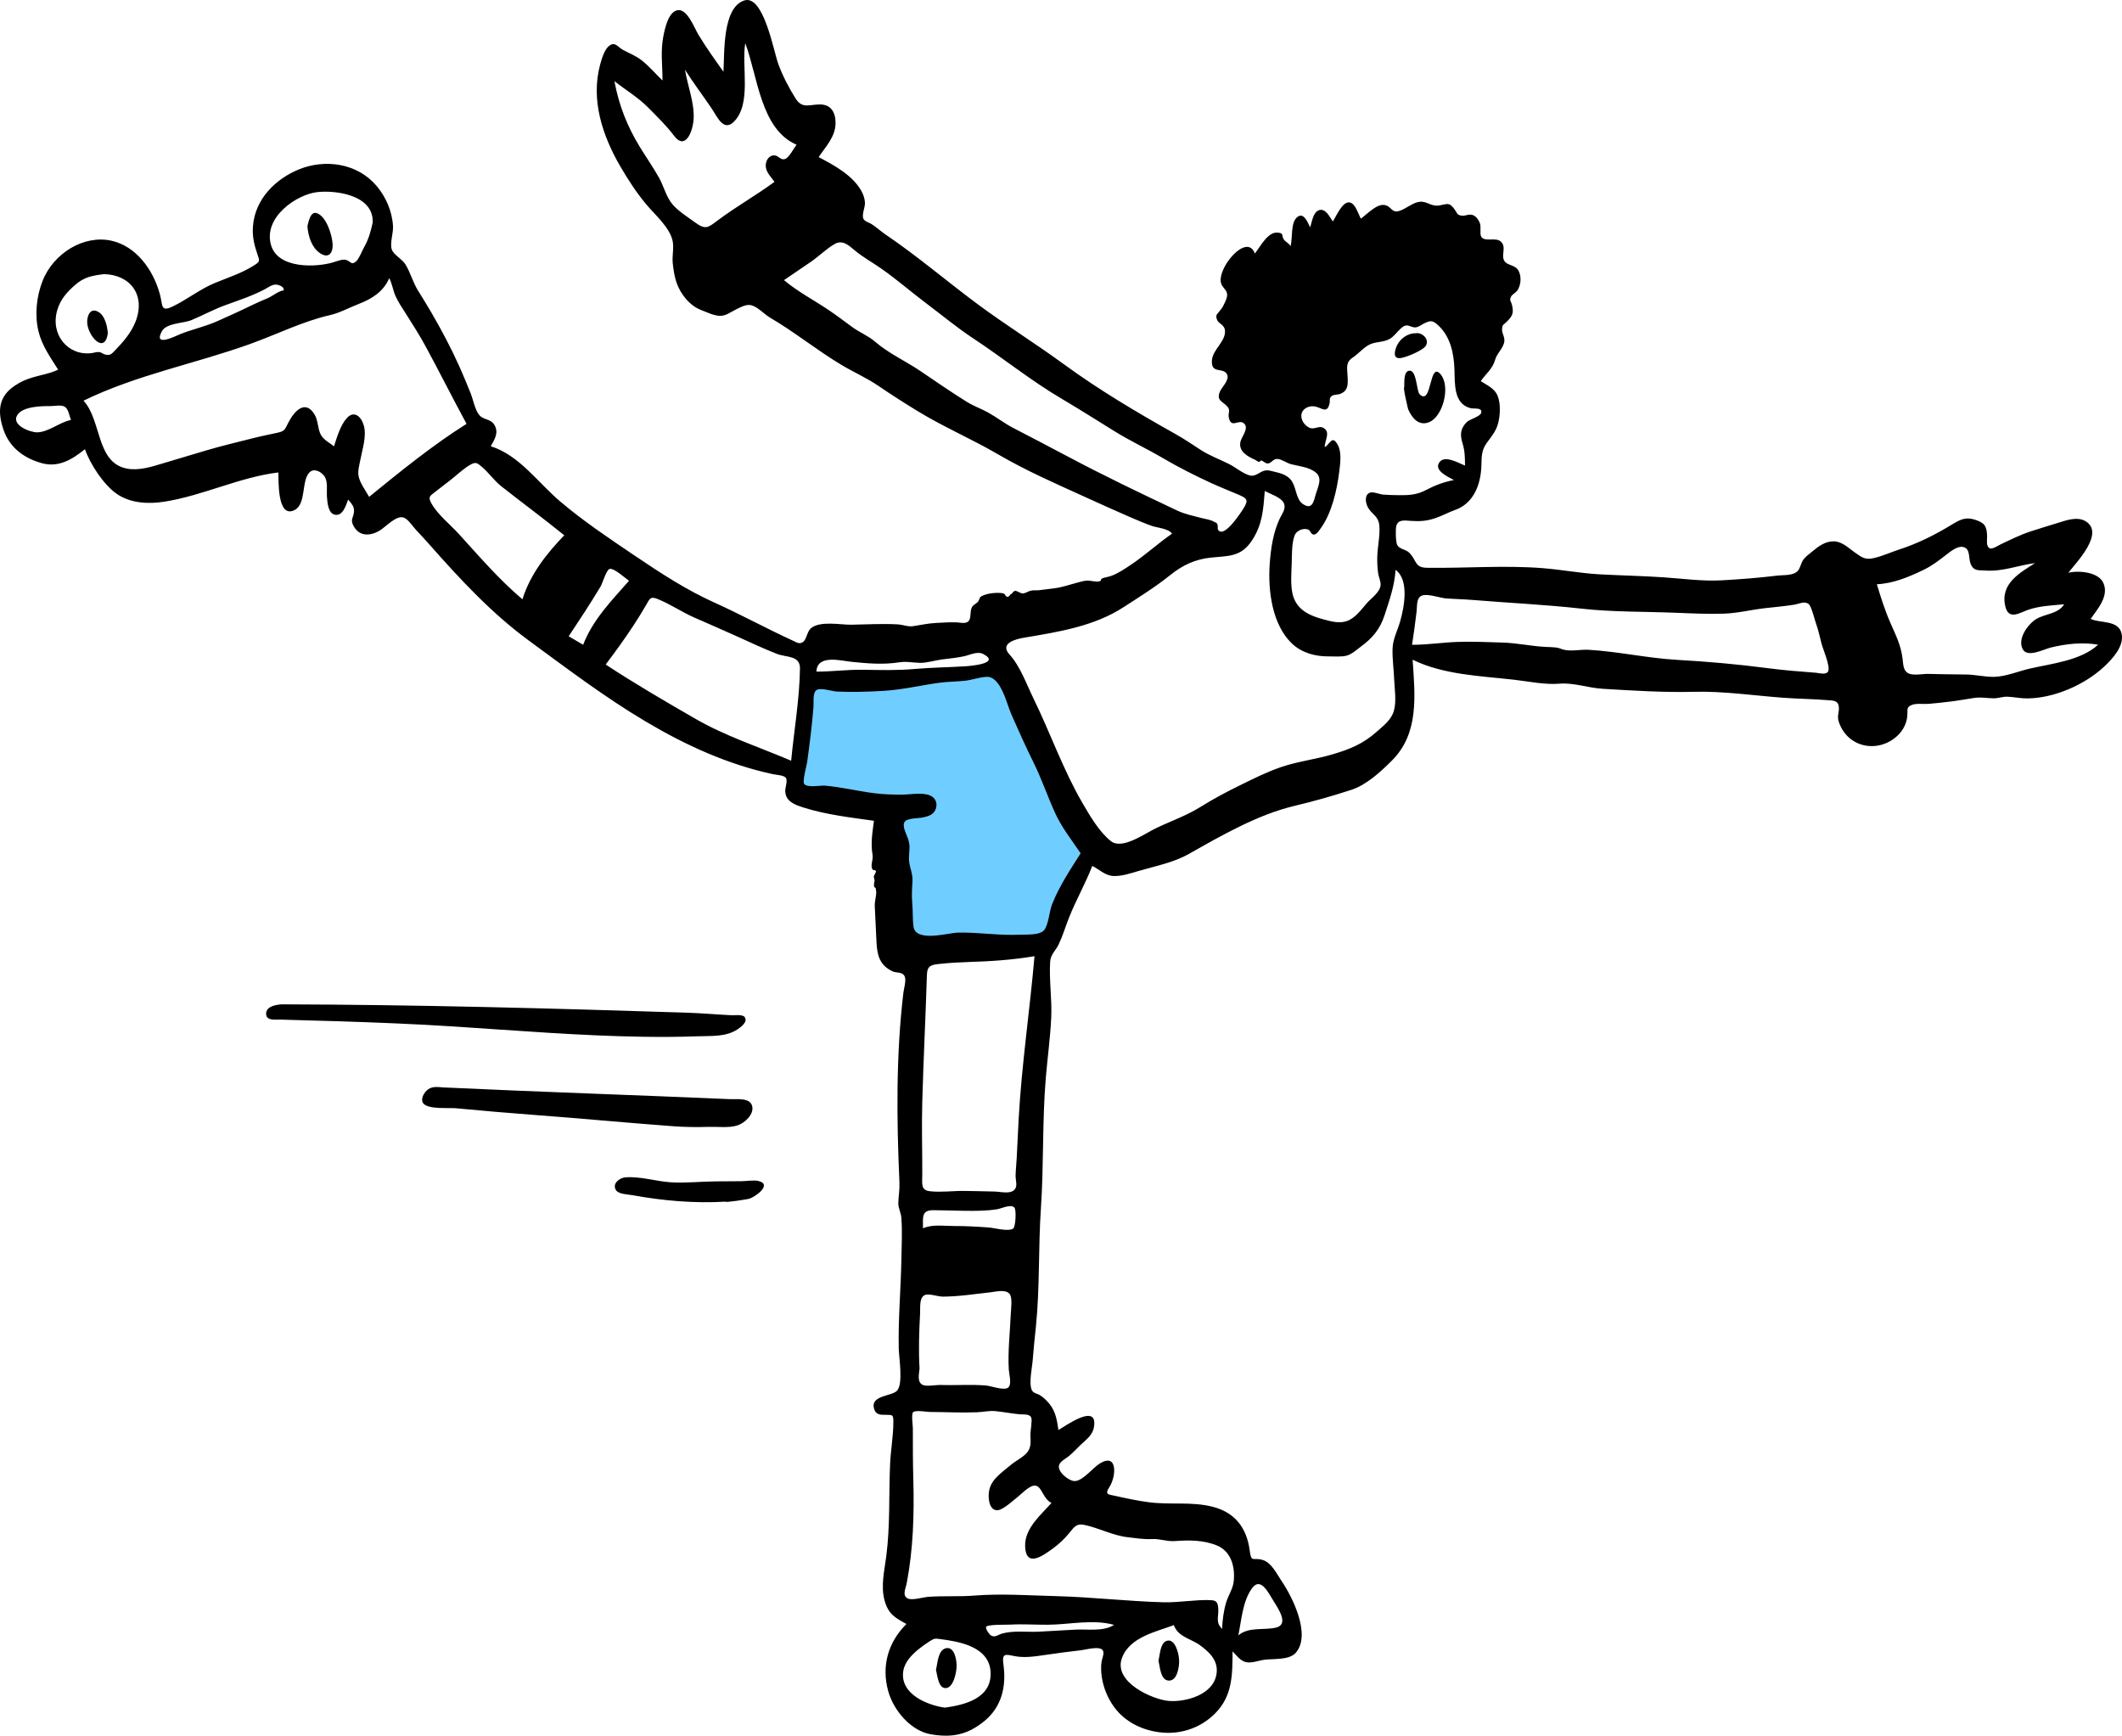 <svg width="280" height="229" viewBox="0 0 280 229" fill="none" xmlns="http://www.w3.org/2000/svg">
<path fill-rule="evenodd" clip-rule="evenodd" d="M117.387 89.723C114.169 89.947 110.925 89.856 107.705 89.744C107.388 89.733 106.629 89.572 106.436 89.779C106.214 90.017 106.261 91.33 106.224 91.656C105.946 94.119 105.668 96.583 105.39 99.047C105.262 100.178 105.134 101.31 105.006 102.441C104.97 102.762 104.609 104.153 104.781 104.432C105.095 104.94 107.338 105.056 107.929 105.18L114.97 106.66C115.633 106.8 117.325 106.832 117.632 107.404C117.827 107.767 117.708 108.749 117.731 109.161L117.923 112.557C118.174 117.005 118.425 121.453 118.675 125.9C123.658 125.463 128.641 125.026 133.623 124.589C134.836 124.482 136.048 124.376 137.26 124.27C137.549 124.244 138.154 124.311 138.39 124.137C138.904 123.756 139.343 122.129 139.621 121.544C140.328 120.053 141.036 118.563 141.744 117.072C142.426 115.635 143.108 114.199 143.79 112.762C143.964 112.394 144.4 111.781 144.389 111.379C144.377 110.926 143.758 110.114 143.564 109.727C142.998 108.592 142.431 107.457 141.864 106.322C139.058 100.702 136.252 95.082 133.446 89.462C133.304 89.177 132.986 88.141 132.708 87.984C132.168 87.678 130.277 88.293 129.695 88.365C125.602 88.875 121.499 89.437 117.387 89.723Z" fill="#70CDFF"/>
<path fill-rule="evenodd" clip-rule="evenodd" d="M69.924 80.068C70.919 81.357 71.914 82.645 72.909 83.934C75.546 80.38 78.184 76.826 80.822 73.272C79.499 72.627 78.177 71.982 76.855 71.336C75.681 70.764 75.831 71.036 75.088 72.171C73.367 74.804 71.645 77.436 69.924 80.068Z" fill="black"/>
<path fill-rule="evenodd" clip-rule="evenodd" d="M120.791 163.902C120.787 165.774 120.783 167.647 120.778 169.52C126.025 169.237 131.272 168.955 136.519 168.673C136.281 167.888 136.042 167.102 135.804 166.317C135.618 165.703 135.382 163.848 134.93 163.436C134.435 162.987 132.261 163.451 131.597 163.477C127.995 163.618 124.393 163.76 120.791 163.902Z" fill="black"/>
<path fill-rule="evenodd" clip-rule="evenodd" d="M108.291 22.14C102.162 26.367 96.032 30.595 89.903 34.822C91.256 36.55 92.609 38.277 93.962 40.005C94.286 40.419 94.344 40.681 94.715 40.641C95.146 40.594 95.872 39.855 96.231 39.61C100.577 36.658 104.922 33.706 109.267 30.753C110.581 29.86 111.896 28.966 113.211 28.073C111.571 26.096 109.931 24.118 108.291 22.14Z" fill="black"/>
<path fill-rule="evenodd" clip-rule="evenodd" d="M250.706 88.211C250.484 86.246 249.577 84.248 248.913 82.428C248.13 80.284 247.306 78.157 246.462 76.041C245.927 74.701 245.734 75.031 244.336 75.091C242.703 75.16 241.07 75.23 239.438 75.3C240.695 80.283 241.952 85.265 243.209 90.248C243.427 91.111 243.779 94.344 244.465 94.781C244.702 94.932 245.522 94.738 245.792 94.727C246.562 94.695 247.332 94.664 248.102 94.632C249.149 94.589 250.196 94.547 251.243 94.504C251.097 92.404 250.941 90.301 250.706 88.211Z" fill="black"/>
<path fill-rule="evenodd" clip-rule="evenodd" d="M147.003 214.378C144.194 213.604 141.138 214.338 138.307 214.36C136.639 214.372 134.975 214.251 133.308 214.345C132.75 214.376 130.195 214.295 130.109 214.662C130.042 214.943 130.55 215.652 130.746 215.769C131.298 216.098 131.686 215.676 132.242 215.52C133.75 215.095 135.514 215.357 137.064 215.276C138.685 215.192 140.306 215.086 141.927 215.005C143.543 214.924 145.603 215.29 147.003 214.378ZM9.361 55.408C9.145 54.869 9.057 54.014 8.562 53.676C8.103 53.363 7.142 53.592 6.612 53.583C5.484 53.567 3.037 53.614 2.301 54.735C1.405 56.096 4.039 57.067 4.918 57.041C6.444 56.996 7.832 55.716 9.361 55.408ZM37.42 38.315C37.536 37.97 37.128 37.742 36.834 37.633C36.084 37.353 35.591 37.818 34.932 38.168C33.266 39.051 31.455 39.635 29.703 40.273C28.178 40.829 26.763 41.607 25.267 42.233C24.207 42.676 21.969 42.59 21.358 43.709C20.152 45.919 23.311 44.261 23.867 44.047C25.464 43.432 27.164 43.053 28.73 42.351C30.236 41.675 31.773 40.987 33.264 40.255C33.944 39.921 34.62 39.637 35.314 39.345C35.963 39.072 36.73 38.387 37.42 38.315ZM82.998 76.625C82.6 76.359 80.969 74.872 80.421 75.068C79.993 75.222 79.514 76.93 79.248 77.378C77.912 79.623 76.471 81.776 75.039 83.948C75.674 84.321 76.31 84.694 76.946 85.067C78.242 81.714 80.741 79.205 82.998 76.625ZM107.729 88.609C109.775 88.614 111.801 88.334 113.845 88.365C116.134 88.4 118.384 88.467 120.671 88.263C122.922 88.062 125.164 88.052 127.415 87.903C128.123 87.856 132.065 87.528 129.756 86.297C128.979 85.883 128.044 86.399 127.201 86.585C126.223 86.8 125.236 86.881 124.248 87.011C123.306 87.135 122.306 87.477 121.355 87.452C120.359 87.425 119.61 87.231 118.608 87.388C116.531 87.714 114.463 87.532 112.387 87.321C110.956 87.176 107.814 86.298 107.729 88.609ZM163.399 215.767C164.715 214.608 166.798 215.11 168.362 214.74C170.09 214.332 168.729 212.333 168.067 211.269C167.376 210.16 166.337 207.942 165.176 209.584C163.963 211.3 163.82 213.719 163.399 215.767ZM121.954 165.403C121.91 166.445 121.438 167.517 122.43 167.875C123.383 168.218 125.018 167.696 126.005 167.603C127.292 167.482 128.558 167.25 129.841 167.105C130.413 167.041 130.989 166.993 131.564 167.05C131.961 167.09 132.916 167.56 133.271 167.365C133.706 167.126 133.917 165.837 133.562 165.34C133.176 164.802 130.848 165.336 130.015 165.405C127.301 165.629 124.656 165.27 121.954 165.403ZM121.788 162.06C123.037 161.499 124.522 161.762 125.837 161.754C127.385 161.745 128.915 161.837 130.459 161.947C131.143 161.996 133.136 162.548 133.709 162.071C134.01 161.82 134.119 159.67 133.863 159.34C133.446 158.801 132.137 159.45 131.601 159.537C130.165 159.77 128.7 159.764 127.251 159.749C125.895 159.736 124.535 159.67 123.18 159.667C121.574 159.663 121.791 160.558 121.788 162.06ZM78.809 73.892C78.299 73.569 76.623 72.085 75.997 72.31C75.465 72.502 74.9 74.274 74.582 74.83C73.976 75.891 73.336 76.931 72.708 77.976C72.307 78.645 71.237 79.853 71.419 80.756C71.516 81.237 72.408 82.068 72.858 81.922C73.322 81.772 74.087 79.886 74.345 79.514C75.74 77.503 77.492 75.989 78.809 73.892ZM241.263 76.07C243.051 79.896 243.281 84.222 244.25 88.327C244.476 89.283 244.823 90.226 245.014 91.187C245.121 91.723 244.925 92.641 245.199 93.096C245.887 94.238 249.067 93.875 249.754 92.871C250.157 92.28 249.844 91.668 249.672 91.056C249.44 90.228 249.551 89.508 249.417 88.682C249.148 87.027 247.782 85.356 247.134 83.829C246.426 82.159 246.1 80.152 245.086 78.661C244.407 77.664 242.503 75.605 241.263 76.07ZM124.683 225.3C127.076 224.957 130.839 224.181 130.713 220.671C130.589 217.182 126.399 216.562 124.067 216.256C123.383 216.167 123.309 216.124 122.615 216.576C122.138 216.887 121.663 217.219 121.218 217.582C120.352 218.288 119.371 219.249 119.186 220.481C118.717 223.609 122.584 225.023 124.683 225.3ZM111.009 27.119C112.094 27.244 110.651 26.093 110.377 25.953C109.546 25.53 108.624 25.607 107.742 25.768C105.608 26.157 103.72 28.113 101.897 29.322C99.967 30.601 98.061 32.049 96.048 33.166C95.128 33.677 94.367 34.111 93.602 34.873C93.212 35.261 93.077 35.531 92.553 35.531C92.263 35.531 91.615 34.789 91.306 35.218C90.442 36.415 94.793 36.803 95.247 36.722C97.515 36.316 99.483 35.377 101.429 34.103C103.416 32.803 105.526 31.747 107.523 30.481C108.386 29.933 109.126 29.208 109.913 28.557C110.025 28.464 110.229 28.15 110.343 28.031C110.526 28.09 110.68 28.038 110.803 27.876C110.867 27.622 110.935 27.369 111.009 27.119ZM154.887 214.411C152.681 215.266 149.075 215.932 148.039 218.757C146.867 221.957 152.137 224.239 154.205 224.413C156.378 224.595 160.239 223.635 160.542 220.685C160.716 218.988 159.483 217.904 158.331 217.058C157.154 216.192 155.473 216.006 154.887 214.411ZM13.722 36.17C12.163 36.365 11.103 36.533 9.861 37.638C8.83 38.555 7.981 39.481 7.561 40.896C6.59 44.165 8.99 46.972 12.072 46.591C12.412 46.549 12.744 46.412 13.089 46.45C13.406 46.485 13.628 46.733 13.896 46.783C14.527 46.9 14.65 46.779 15.168 46.242C16.225 45.148 17.285 43.945 17.871 42.468C19.281 38.911 17.16 36.234 13.722 36.17ZM49.177 29.357C49.329 25.675 44.195 25.07 41.828 25.35C39.14 25.668 34.73 28.647 35.754 32.302C36.655 35.519 41.738 35.274 43.935 34.62C44.405 34.48 45.135 34.176 45.598 34.279C46.292 34.433 46.326 35.057 46.981 34.492C47.392 34.137 47.764 33.102 48.054 32.593C48.633 31.578 48.932 30.519 49.177 29.357ZM121.335 180.549C121.265 181.337 120.989 182.351 121.766 182.726C122.246 182.958 123.579 182.704 124.062 182.723C126.076 182.801 128.143 182.626 130.145 182.801C130.737 182.852 132.506 183.508 133.032 183.069C133.547 182.639 133.145 181.294 133.111 180.693C132.971 178.237 133.272 175.85 133.369 173.408C133.395 172.752 133.643 171.159 133.183 170.673C132.622 170.082 131.377 170.424 130.709 170.498C128.624 170.728 126.479 171.066 124.382 171.071C123.807 171.072 122.533 170.626 122.034 170.861C121.268 171.222 121.448 172.481 121.406 173.285C121.278 175.71 121.192 178.123 121.335 180.549ZM74.456 70.623C71.722 68.412 68.888 66.315 66.155 64.165C65.181 63.4 64.457 62.307 63.545 61.56C62.973 61.091 62.799 60.887 62.017 61.34C61.113 61.863 60.273 62.685 59.44 63.335C58.739 63.88 58.036 64.42 57.335 64.963C56.685 65.466 56.468 65.581 56.928 66.416C57.738 67.886 59.42 69.213 60.52 70.422C63.234 73.405 65.885 76.492 68.934 79.069C69.982 75.731 72.151 73.016 74.456 70.623ZM105.104 19.092C100.357 17.045 99.998 10.114 98.338 5.696C97.823 8.72 99.187 13.636 96.885 16.011C95.469 17.472 94.649 15.41 93.889 14.288C92.731 12.58 91.488 10.947 90.383 9.195C90.722 11.308 91.695 13.68 91.513 15.829C91.37 17.517 90.382 19.828 88.944 17.915C87.957 16.601 86.693 15.371 85.541 14.206C84.157 12.805 82.578 11.9 81.073 10.705C81.656 13.866 82.766 16.671 84.404 19.346C85.244 20.719 86.163 22.037 86.956 23.443C87.604 24.593 87.91 26.023 88.769 27C89.571 27.912 90.751 28.64 91.711 29.341C93.079 30.339 93.407 30.055 94.665 29.107C97.099 27.271 99.743 25.802 102.193 23.99C101.74 23.335 101.015 22.689 101.039 21.797C101.058 21.076 101.564 20.419 102.241 20.506C102.771 20.573 103.016 21.18 103.607 20.975C104.106 20.802 104.788 19.501 105.104 19.092ZM268.529 74.292C266.33 74.575 264.277 75.431 262.022 75.275C261.11 75.212 260.429 75.395 260.029 74.396C259.709 73.597 260.036 72.384 259.031 72.166C258.286 72.005 257.364 72.761 256.813 73.188C255.824 73.957 254.947 74.638 253.827 75.181C251.84 76.143 249.824 76.979 247.653 77.084C248.178 78.825 248.731 80.569 249.459 82.224C250.156 83.81 250.842 85.16 251.049 86.927C251.138 87.683 251.138 88.507 251.818 88.84C252.485 89.166 253.674 88.897 254.396 88.911C256.05 88.944 257.704 88.986 259.358 88.99C260.619 88.993 261.872 89.321 263.1 89.302C264.625 89.278 266.351 88.554 267.839 88.21C270.658 87.559 274.603 87.155 276.85 85.056C274.77 84.699 272.652 84.942 270.609 85.431C269.674 85.655 267.529 86.822 266.902 85.654C266.155 84.262 267.616 82.341 268.648 81.695C269.811 80.964 271.548 81.043 272.368 79.728C270.819 79.871 269.187 79.933 267.689 80.43C266.542 80.811 265.061 81.897 264.607 80.017C263.871 76.972 266.611 75.527 268.529 74.292ZM104.393 100.365C104.781 96.334 105.495 92.26 105.558 88.201C105.585 86.447 103.77 86.761 102.5 86.263C100.653 85.539 98.843 84.681 97.03 83.865C95.223 83.05 93.406 82.265 91.592 81.467C89.946 80.743 88.366 79.649 86.706 79.005C85.802 78.655 85.732 78.997 85.208 79.902C84.698 80.783 84.162 81.645 83.607 82.492C82.443 84.273 81.195 85.987 79.921 87.675C83.756 90.196 87.76 92.525 91.717 94.81C95.756 97.141 100.149 98.553 104.393 100.365ZM186.322 85.072C188.35 85.077 190.326 84.758 192.346 84.691C194.342 84.624 196.273 84.719 198.254 84.776C200.155 84.831 202.02 85.251 203.917 85.35C204.378 85.373 204.858 85.371 205.316 85.427C205.778 85.484 206.051 85.671 206.479 85.75C207.531 85.945 208.556 85.669 209.617 85.731C213.531 85.959 217.387 86.837 221.302 87.059C225.327 87.288 229.255 87.629 233.261 88.156C235.378 88.434 237.499 88.598 239.626 88.761C240.062 88.794 240.996 89.094 241.235 88.551C241.525 87.891 240.541 85.637 240.359 84.939C240.124 84.031 239.93 83.103 239.614 82.223C239.428 81.709 239.038 80.029 238.662 79.703C238.138 79.248 237.356 79.685 236.744 79.782C235.505 79.977 234.246 80.094 233 80.227C231.156 80.427 229.31 80.902 227.467 80.963C225.387 81.03 223.317 80.933 221.239 80.849C217.077 80.678 212.815 80.766 208.675 80.302C203.891 79.766 199.085 79.548 194.289 79.154C193.152 79.061 192.012 79.037 190.874 78.962C190.061 78.909 188.399 78.286 187.638 78.575C186.866 78.869 187.012 79.867 186.925 80.643C186.758 82.124 186.542 83.6 186.322 85.072ZM136.504 126.157C133.617 126.641 130.785 126.831 127.866 126.922C126.579 126.963 125.3 127.03 124.018 127.171C122.946 127.288 122.345 127.34 122.306 128.621C122.131 134.241 121.851 139.8 121.693 145.422C121.603 148.596 121.706 151.774 121.696 154.949C121.692 156.154 121.466 157.023 122.679 157.164C124.154 157.335 125.7 157.11 127.183 157.125C128.548 157.14 129.914 157.176 131.279 157.209C132.155 157.23 133.78 157.706 134.075 156.547C134.168 156.176 133.999 155.526 134.008 155.116C134.024 154.353 134.111 153.583 134.153 152.821C134.249 151.072 134.319 149.322 134.417 147.573C134.815 140.408 135.885 133.303 136.504 126.157ZM103.448 36.96C105.352 38.555 107.518 39.652 109.554 41.047C110.53 41.716 111.472 42.433 112.428 43.134C113.412 43.856 114.554 44.293 115.484 45.094C117.282 46.645 119.508 47.633 121.483 48.979C123.491 50.346 125.492 51.716 127.546 53.001C128.454 53.569 129.448 53.911 130.38 54.424C131.496 55.039 132.51 55.845 133.642 56.432C136.066 57.691 138.486 58.95 140.9 60.233C145.638 62.751 150.494 65.077 155.331 67.359C156.362 67.845 157.445 68.058 158.531 68.346C159.045 68.481 159.695 68.551 160.158 68.821C160.301 68.905 160.453 68.916 160.568 69.057C160.786 69.328 160.601 69.706 160.735 69.907C161.488 71.032 163.58 67.87 164.066 67.103C164.817 65.919 164.513 65.727 163.353 65.236C162.183 64.74 161.002 64.273 159.844 63.744C157.713 62.768 155.532 61.664 153.495 60.47C151.377 59.226 149.171 58.2 147.074 56.903C144.723 55.449 142.391 53.966 140.013 52.563C136.002 50.197 132.316 47.213 128.419 44.645C126.267 43.227 124.244 41.539 122.162 39.977C120.13 38.454 118.204 36.752 116.129 35.329C114.988 34.546 113.801 33.894 112.734 32.99C111.937 32.314 111.142 31.62 110.142 32.188C109.062 32.801 108.043 33.831 106.994 34.543C105.811 35.347 104.63 36.154 103.448 36.96ZM191.848 63.334C191.231 62.981 188.961 62.039 190.026 60.884C190.785 60.062 192.577 61.154 193.312 61.426C193.297 60.289 193.298 59.506 192.964 58.422C192.627 57.334 192.72 56.511 193.541 55.686C193.916 55.308 195.276 54.983 195.434 54.488C195.679 53.718 194.459 53.963 194.042 53.855C191.841 53.287 191.973 50.767 191.919 48.839C191.854 46.571 191.368 44.39 189.763 42.916C189.038 42.25 188.776 42.249 187.883 42.687C187.553 42.847 187.257 43.107 186.894 43.178C186.38 43.279 186.036 42.914 185.579 42.938C184.87 42.977 184.147 44.256 183.458 44.665C182.565 45.194 181.685 45.036 180.803 45.415C180.018 45.752 179.26 46.666 178.528 47.152C177.531 47.813 177.758 48.463 177.821 49.763C177.874 50.848 177.843 51.56 176.865 51.962C176.55 52.092 175.996 52.034 175.728 52.243C175.331 52.551 175.546 52.783 175.419 53.299C175.095 54.603 174.41 53.807 173.535 53.633C172.469 53.42 171.296 54.241 171.852 55.489C172.051 55.936 172.479 56.343 172.907 56.482C173.413 56.646 174.045 56.194 174.511 56.398C175.702 56.919 174.75 58.153 174.807 58.993C175.53 58.566 175.775 57.339 176.522 58.699C177.062 59.681 176.847 61.175 176.713 62.248C176.402 64.731 175.705 67.772 174.225 69.764C174.012 70.051 173.694 70.59 173.294 70.522C172.96 70.465 172.92 69.993 172.633 69.873C172.015 69.613 171.068 69.998 170.832 70.622C170.432 71.678 170.474 73.227 170.442 74.343C170.406 75.629 170.267 77.084 170.553 78.346C171.041 80.5 172.877 81.25 174.662 81.726C175.658 81.99 176.749 82.3 177.756 81.927C178.855 81.521 179.61 80.431 180.385 79.552C180.967 78.89 182.097 78.138 182.173 77.181C182.209 76.734 181.917 76.117 181.851 75.658C181.745 74.931 181.715 74.195 181.733 73.459C181.766 72.107 182.112 70.732 182.007 69.379C181.898 67.996 180.956 67.896 180.443 66.83C180.137 66.195 180.065 65.205 180.809 64.988C181.241 64.863 182.05 65.22 182.518 65.257C183.232 65.312 183.955 65.325 184.671 65.332C185.991 65.347 186.985 65.273 188.179 64.646C189.408 64.001 190.506 63.598 191.848 63.334ZM161.256 214.91C161.306 213.731 161.456 212.552 161.791 211.426C162.075 210.469 162.686 209.631 162.789 208.643C163.003 206.579 162.376 204.641 160.554 203.896C158.788 203.174 156.874 203.186 155.029 203.321C153.958 203.4 153.05 203 151.999 203.053C150.893 203.109 149.917 202.943 148.818 202.816C146.778 202.579 145.038 201.598 143.057 201.183C142.087 200.98 141.751 201.432 141.158 202.177C140.504 202.998 139.768 203.688 138.94 204.291C137.666 205.217 135.388 206.919 135.267 204.047C135.165 201.636 137.377 199.85 138.743 198.289C137.359 197.647 137.477 195.263 135.87 196.222C135.172 196.639 134.621 197.254 133.977 197.754C133.434 198.174 132.19 199.344 131.476 199.253C130.469 199.124 130.362 197.562 130.513 196.696C130.787 195.121 132.294 194.215 133.364 193.291C134.01 192.732 134.977 192.292 135.527 191.636C136.111 190.939 135.981 190.157 135.961 189.281C135.952 188.882 136.226 187.38 136.077 187.035C135.848 186.504 135.054 186.645 134.489 186.59C133.439 186.487 132.397 186.286 131.351 186.178C130.531 186.094 129.744 186.296 128.923 186.328C126.851 186.411 124.755 186.293 122.681 186.287C122.304 186.286 120.727 185.992 120.464 186.347C120.238 186.654 120.454 188.074 120.452 188.441C120.445 190.721 120.452 192.997 120.515 195.276C120.637 199.772 120.5 204.388 119.654 208.807C119.501 209.608 119.018 210.495 119.762 210.889C120.334 211.192 121.86 210.721 122.483 210.677C124.506 210.532 126.55 210.674 128.561 210.514C132.062 210.235 135.683 210.491 139.255 210.582C144.006 210.703 148.73 211.264 153.48 211.397C155.544 211.454 157.644 211.043 159.682 211.111C160.483 211.138 160.71 211.359 160.755 212.296C160.808 213.41 160.365 214.007 161.256 214.91ZM61.562 55.921C59.737 52.556 58.017 49.124 56.194 45.757C55.37 44.237 54.446 42.792 53.526 41.341C53.055 40.597 52.535 39.845 52.175 39.026C51.845 38.276 51.746 37.414 51.358 36.694C50.623 38.467 49.046 39.44 47.396 40.075C46.113 40.568 44.862 41.275 43.524 41.579C40.024 42.376 36.562 44.093 33.128 45.338C25.835 47.981 18.041 49.432 11.02 52.866C13.415 55.455 12.671 60.974 16.668 61.809C18.259 62.142 19.92 61.607 21.442 61.15C23.363 60.571 25.287 59.998 27.211 59.426C29.298 58.805 31.407 58.323 33.511 57.781C34.568 57.509 35.632 57.32 36.691 57.075C37.573 56.87 37.584 56.67 38.046 55.763C38.828 54.229 40.278 52.66 41.504 54.684C42.004 55.508 41.898 56.542 42.335 57.359C42.709 58.057 43.509 58.419 44.071 58.89C44.461 57.688 44.926 56.06 45.788 55.136C46.728 54.129 47.663 54.94 48.001 56.123C48.408 57.546 47.808 59.278 47.546 60.677C47.418 61.362 47.175 62.148 47.322 62.85C47.518 63.782 48.262 64.744 48.706 65.553C52.85 62.18 57.085 58.736 61.562 55.921ZM142.592 112.58C141.378 110.784 140.095 109.193 139.185 107.181C138.211 105.03 137.423 102.714 136.385 100.619C135.353 98.537 134.404 96.417 133.463 94.28C132.805 92.789 132.057 89.209 130.175 89.298C129.236 89.343 128.277 89.713 127.331 89.814C126.222 89.933 125.109 89.926 124.002 90.074C121.574 90.398 119.209 90.978 116.758 91.135C114.652 91.27 112.519 91.339 110.41 91.239C109.835 91.212 108.339 90.723 107.807 91.003C107.186 91.33 107.393 92.603 107.341 93.255C107.143 95.706 106.839 98.159 106.498 100.59C106.44 101.005 105.853 103.076 106.115 103.427C106.52 103.967 108.261 103.606 108.829 103.654C111.069 103.842 113.27 104.4 115.501 104.671C116.632 104.807 117.765 104.839 118.903 104.843C120.009 104.848 121.621 104.515 122.67 104.928C123.344 105.194 123.727 105.82 123.509 106.616C123.269 107.495 122.489 107.691 121.765 107.855C121.235 107.976 119.695 107.909 119.361 108.441C118.999 109.018 119.633 110.104 119.812 110.651C120.154 111.7 119.96 112.15 119.934 113.175C119.907 114.254 120.48 115.204 120.403 116.295C120.329 117.361 120.288 118.213 120.383 119.3C120.467 120.256 120.409 121.302 120.532 122.23C120.816 124.378 125.07 123.079 126.39 123.047C129.119 122.98 131.859 123.462 134.577 123.319C135.377 123.277 137.231 123.436 137.795 122.694C138.367 121.943 138.458 120.23 138.827 119.301C139.789 116.873 141.224 114.744 142.592 112.58ZM166.89 64.776C166.691 67.268 166.58 69.187 165.213 71.284C163.754 73.523 162.075 73.323 159.771 73.569C157.703 73.79 156.08 74.536 154.418 75.871C152.464 77.441 150.357 78.745 148.275 80.096C144.314 82.667 139.589 83.377 135.091 84.141C133.96 84.334 131.872 84.886 133.203 86.35C134.634 87.923 135.435 90.244 136.396 92.212C138.6 96.725 140.289 101.573 142.803 105.895C143.818 107.641 145.033 109.748 146.592 110.98C148.072 112.15 151.042 109.978 152.548 109.259C154.506 108.325 156.56 107.616 158.404 106.463C160.124 105.388 161.875 104.46 163.683 103.575C165.459 102.706 167.178 101.841 169.037 101.206C171.225 100.46 173.537 100.195 175.76 99.544C178.04 98.877 179.84 98.17 181.682 96.52C182.539 95.754 183.582 94.987 183.927 93.776C184.28 92.537 184.02 90.956 183.966 89.685C183.91 88.357 183.721 86.997 183.746 85.668C183.771 84.329 184.373 83.278 184.736 82.033C185.309 80.069 185.962 76.508 184.146 75.186C184.018 77.284 183.34 79.167 182.705 81.135C182.094 83.031 181.09 84.19 179.589 85.295C179.017 85.716 178.4 86.301 177.723 86.492C177.007 86.695 176.003 86.591 175.258 86.6C173.581 86.619 171.765 86.14 170.473 84.906C167.86 82.408 167.289 77.932 167.541 74.381C167.687 72.339 167.995 70.281 168.853 68.438C169.148 67.805 169.734 67.128 169.407 66.387C169.064 65.61 167.531 65.139 166.89 64.776ZM115.317 108.291C112.234 107.852 109.024 107.494 106.029 106.544C104.939 106.199 103.625 105.761 103.614 104.335C103.61 103.897 103.91 103.106 103.737 102.694C103.56 102.272 102.456 102.244 101.945 102.133C96.006 100.847 90.489 98.334 85.187 95.186C79.825 92.002 74.871 88.246 69.811 84.536C64.875 80.917 60.773 76.496 56.669 71.848C56.099 71.202 55.514 70.573 54.926 69.948C54.496 69.491 53.9 68.561 53.335 68.313C52.32 67.868 50.901 69.555 50.004 70.058C48.836 70.711 47.444 70.81 46.673 69.433C46.165 68.523 46.638 68.357 46.711 67.501C46.771 66.797 46.329 66.398 45.941 65.908C45.642 66.679 45.244 68.09 44.225 67.915C43.309 67.758 43.209 66.38 43.144 65.594C43.067 64.678 43.329 63.515 42.761 62.773C42.315 62.19 41.442 61.764 40.87 62.292C39.72 63.355 40.466 66.52 38.843 67.309C36.554 68.421 36.777 63.346 36.728 62.332C31.604 62.951 26.788 65.394 21.659 66.194C19.571 66.519 17.16 66.412 15.338 65.111C13.662 63.916 11.922 61.284 11.206 59.264C9.488 60.655 7.691 61.721 5.485 61.101C3.242 60.47 1.268 59.111 0.444 56.65C-0.383 54.18 -0.144 52.299 1.922 50.905C2.767 50.334 3.435 50.054 4.365 49.779C5.395 49.474 6.7 49.253 7.672 48.77C6.67 47.171 5.529 45.604 5.073 43.693C4.559 41.538 4.816 39.113 5.613 37.075C7.054 33.392 11.104 30.928 14.753 31.77C17.937 32.504 20.19 35.513 21.094 38.804C21.506 40.301 21.145 41.226 22.821 40.417C24.725 39.497 26.391 38.144 28.358 37.333C30.064 36.629 31.925 36.037 33.506 35.026C34.324 34.503 34.285 34.458 33.952 33.498C33.538 32.306 33.282 31.196 33.374 29.901C33.638 26.191 36.451 23.561 39.461 22.341C42.873 20.957 47.104 21.504 49.661 24.494C50.903 25.947 51.751 27.856 51.86 29.855C51.908 30.741 51.424 32.088 51.694 32.906C51.929 33.616 53.041 34.162 53.469 34.841C54.15 35.92 54.465 37.211 55.14 38.309C55.726 39.258 56.319 40.201 56.881 41.168C58.248 43.516 59.529 45.922 60.646 48.423C61.157 49.568 61.636 50.728 62.104 51.895C62.426 52.694 62.691 54.155 63.269 54.792C63.854 55.436 64.725 55.23 65.226 56.045C65.858 57.072 65.258 57.979 64.757 58.873C68.564 60.091 70.901 63.609 73.948 66.188C77.023 68.791 80.398 71.045 83.704 73.276C87.145 75.6 90.523 77.814 94.27 79.502C97.761 81.075 101.135 82.929 104.617 84.522C105.104 84.746 105.485 85.042 105.967 84.695C106.414 84.374 106.504 83.339 106.97 82.92C108.152 81.857 110.933 82.447 112.339 82.422C114.368 82.388 116.427 82.263 118.454 82.377C119.14 82.416 119.804 82.715 120.476 82.615C121.507 82.464 122.469 82.234 123.541 82.187C124.434 82.147 125.325 82.075 126.219 82.11C126.644 82.127 127.36 82.325 127.741 82.01C128.215 81.618 127.929 80.677 128.253 80.105C128.463 79.735 128.878 79.634 129.082 79.342C129.056 79.379 129.406 78.721 129.309 78.805C129.934 78.266 131.682 78.103 132.42 78.295C132.633 78.35 132.668 78.742 132.937 78.743C133.204 78.744 133.225 78.449 133.413 78.379C133.61 78.305 133.662 78.009 133.924 77.964C134.214 77.914 134.586 78.27 134.899 78.29C135.253 78.312 135.591 78.056 135.919 77.956C136.357 77.824 136.694 77.921 137.058 77.874C137.722 77.788 138.436 77.706 139.126 77.618C140.13 77.49 141.107 77.148 142.086 76.888C142.515 76.774 142.944 76.641 143.386 76.605C143.897 76.562 144.562 76.825 145.045 76.701C145.457 76.594 145.121 76.433 145.479 76.298C145.865 76.152 146.283 76.112 146.675 75.964C147.575 75.624 148.406 75.058 149.215 74.519C151.099 73.264 152.784 71.7 154.647 70.411C154.221 69.735 152.638 69.621 151.969 69.382C151.047 69.053 150.143 68.668 149.241 68.28C147.192 67.396 145.157 66.47 143.123 65.545C139.265 63.791 135.385 62.098 131.698 59.945C128.234 57.923 124.535 56.347 121.1 54.252C119.353 53.187 117.604 52.065 115.905 50.91C114.323 49.833 112.62 49.099 110.981 48.115C107.779 46.192 104.837 43.799 101.622 41.917C100.863 41.472 100.02 40.531 99.201 40.289C98.497 40.081 97.782 40.51 97.146 40.811C96.472 41.13 95.839 41.653 95.082 41.67C94.249 41.69 93.296 41.2 92.51 40.903C91.049 40.352 89.78 38.823 89.249 37.23C88.989 36.452 88.869 35.587 88.773 34.768C88.66 33.797 88.96 32.656 88.743 31.732C88.331 29.976 86.428 28.327 85.364 27.068C84.042 25.504 82.897 23.753 81.853 21.959C79.521 17.948 77.903 13.19 79.203 8.469C79.401 7.75 79.755 6.56 80.338 6.082C81.148 5.416 81.494 6.193 82.195 6.578C83.065 7.058 83.89 7.337 84.706 7.988C85.694 8.777 86.508 9.739 87.419 10.622C87.424 8.584 87.133 6.797 87.536 4.756C87.743 3.709 88.205 1.53 89.426 1.343C90.692 1.149 91.601 3.655 92.151 4.569C93.176 6.267 94.321 7.861 95.461 9.467C95.609 6.975 95.306 1.051 98.176 0.071C100.748 -0.808 102.077 6.758 102.7 8.451C103.281 10.03 104.097 11.591 104.979 12.994C105.904 14.464 106.912 13.715 108.345 13.784C109.67 13.848 110.266 14.848 110.251 16.267C110.233 18.061 108.926 19.372 108.023 20.726C109.979 21.758 112.511 23.101 113.68 25.227C113.939 25.698 114.117 26.238 114.133 26.794C114.149 27.343 113.688 28.35 113.927 28.858C114.102 29.229 114.692 29.364 115.006 29.566C115.655 29.984 116.232 30.525 116.874 30.959C121.08 33.802 125.035 37.199 129.093 40.2C132.757 42.91 136.638 45.324 140.344 48.032C145.057 51.475 150.012 54.406 155.056 57.236C156.22 57.89 157.299 58.615 158.416 59.346C159.562 60.096 160.929 60.603 162.152 61.21C163.009 61.635 163.944 62.445 164.844 62.71C165.914 63.026 166.365 61.786 167.612 62.107C168.688 62.385 169.861 62.507 170.508 63.565C171.074 64.492 171.022 65.91 171.934 66.51C172.992 67.204 173.289 66.459 173.533 65.495C173.811 64.397 174.597 63.142 173.633 62.352C172.722 61.605 171.431 61.523 170.366 61.247C169.826 61.107 169.109 60.597 168.595 60.551C167.953 60.493 167.802 61.147 167.256 61.148C166.966 61.148 166.711 60.841 166.434 60.744C166.372 60.722 166.208 60.972 166.133 60.949C165.862 60.866 165.841 60.768 165.577 60.649C164.637 60.228 163.394 59.563 163.677 58.282C163.829 57.595 164.861 56.49 164.141 55.859C163.465 55.267 162.556 56.503 162.184 55.266C161.919 54.388 162.565 54.152 161.743 53.429C161.14 52.897 160.584 52.753 160.918 51.778C161.133 51.15 162.25 50.196 161.93 49.439C161.476 48.367 159.75 49.45 159.917 47.515C160.035 46.129 161.632 45.128 161.643 43.764C161.651 42.787 160.802 42.794 160.582 42.16C160.364 41.533 160.563 41.535 160.881 41.095C161.117 40.768 161.271 40.659 161.447 40.274C161.661 39.805 162.032 39.198 161.892 38.653C161.767 38.163 161.242 37.872 161.11 37.329C160.612 35.285 164.568 30.639 165.576 33.455C166.324 32.509 167.305 30.531 168.628 30.689C169.428 30.785 169.085 31.034 169.363 31.539C169.565 31.904 170.123 32.09 170.282 32.486C170.595 31.424 170.263 29.454 171.134 28.674C171.983 27.914 172.517 29.252 172.878 29.996C173.111 29.294 173.26 27.976 174.061 27.724C174.919 27.455 175.454 28.627 175.872 29.223C176.322 28.525 177.166 26.468 178.138 26.718C178.867 26.906 179.228 28.235 179.568 28.848C180.366 28.276 181.623 26.899 182.656 27.045C183.662 27.186 183.573 28.216 184.749 27.795C185.602 27.489 186.488 26.677 187.394 26.617C188.348 26.552 188.853 27.283 189.913 27.106C191.038 26.918 191.21 26.632 191.943 27.635C192.306 28.13 192.21 28.347 192.838 28.45C193.369 28.538 193.834 28.155 194.391 28.396C194.804 28.575 195.092 28.991 195.264 29.42C195.468 29.926 195.232 30.802 195.435 31.2C195.827 31.965 197.306 31.29 197.97 31.822C198.866 32.539 198.022 33.628 198.499 34.423C198.882 35.062 199.961 34.899 200.391 35.76C200.78 36.541 200.689 37.572 200.237 38.295C200.047 38.598 199.514 38.85 199.389 39.125C199.132 39.692 199.348 39.626 199.498 40.206C199.784 41.314 199.555 41.732 198.772 42.491C198.32 42.929 198.225 42.803 198.195 43.47C198.172 43.984 198.573 44.461 198.498 45.037C198.377 45.972 197.534 46.56 197.281 47.479C196.954 48.662 196.061 49.31 195.388 50.284C196.184 50.808 197.229 51.242 197.615 52.226C198.037 53.298 197.958 54.825 197.66 55.914C197.373 56.957 196.76 57.623 196.17 58.45C195.453 59.458 195.514 60.257 195.469 61.487C195.376 64.088 194.353 66.449 192.017 67.275C191.09 67.603 190.253 68.085 189.313 68.39C188.163 68.764 187.322 68.795 186.129 68.721C185.382 68.675 184.509 68.499 184.25 69.362C184.12 69.793 184.168 71.472 184.345 71.855C184.648 72.511 185.507 72.424 186.024 72.991C186.957 74.014 186.693 74.885 188.268 74.909C193.371 74.987 198.457 74.557 203.559 74.96C206.075 75.159 208.538 75.634 211.064 75.774C213.844 75.927 216.632 75.978 219.41 76.162C222.032 76.336 224.598 76.711 227.235 76.563C229.697 76.425 232.062 76.24 234.514 75.944C235.353 75.842 236.652 75.988 237.245 75.287C237.573 74.899 237.649 74.234 237.977 73.806C238.28 73.412 238.69 73.126 239.062 72.818C239.963 72.071 240.813 71.4 242.002 71.424C243.044 71.446 243.874 72.267 244.724 72.872C245.709 73.573 246.117 73.895 247.285 73.623C248.45 73.353 249.518 72.85 250.654 72.481C253.051 71.702 255.297 70.582 257.481 69.253C258.556 68.599 259.314 68.158 260.553 68.553C261.822 68.957 262.183 69.354 262.199 70.793C262.203 71.25 262.044 72.063 262.525 72.327C262.874 72.518 263.643 71.984 263.939 71.843C265.249 71.223 266.535 70.576 267.905 70.123C269.154 69.71 270.42 69.343 271.674 68.948C272.725 68.617 274.124 68.139 275.17 68.754C277.812 70.308 273.924 74.257 272.915 75.571C274.174 75.242 276.876 75.43 277.538 76.905C278.322 78.651 276.751 80.382 275.864 81.651C277.106 82.269 279.614 81.737 279.964 83.681C280.258 85.314 278.703 86.957 277.689 87.912C275.066 90.383 270.997 92.113 267.533 92.146C266.653 92.154 265.797 91.967 264.922 91.921C264.282 91.888 263.705 92.13 263.083 92.131C262.207 92.132 261.43 91.944 260.527 92.079C259.485 92.234 258.452 92.425 257.405 92.554C256.435 92.673 255.463 92.782 254.489 92.864C253.847 92.919 252.879 92.765 252.283 93C251.511 93.305 251.736 93.609 251.673 94.419C251.596 95.414 251.134 96.314 250.463 96.977C248.023 99.388 243.868 98.809 242.641 95.271C242.343 94.41 242.739 93.96 242.627 93.184C242.514 92.404 241.848 92.43 241.197 92.378C239.214 92.217 237.206 92.203 235.215 92.052C231.36 91.763 227.39 91.172 223.538 91.273C219.517 91.377 215.471 91.113 211.454 90.875C209.58 90.764 207.639 90.046 205.795 90.201C203.835 90.365 201.754 89.904 199.785 89.681C195.382 89.181 190.467 89.036 186.398 87.04C186.72 91.855 187.254 96.743 183.675 100.334C182.176 101.839 180.291 103.562 178.325 104.204C175.79 105.031 173.361 105.716 170.781 106.33C165.985 107.471 161.219 110.202 156.892 112.655C154.857 113.808 152.469 114.258 150.262 114.905C149.212 115.213 148.027 115.619 146.925 115.576C145.839 115.534 145.085 114.728 144.127 114.247C143.21 116.606 141.971 118.766 141.048 121.094C140.59 122.249 140.229 123.477 139.696 124.595C139.289 125.446 138.631 125.904 138.569 126.891C138.418 129.288 138.819 131.789 138.712 134.213C138.594 136.857 138.218 139.54 137.996 142.187C137.516 147.908 137.74 153.667 137.351 159.395C136.995 164.628 137.218 169.821 136.686 175.059C136.538 176.512 136.375 177.964 136.268 179.423C136.198 180.38 135.713 182.583 136.17 183.441C136.37 183.816 136.85 183.857 137.171 184.044C137.672 184.338 138.127 184.787 138.502 185.253C139.292 186.239 139.481 187.413 139.661 188.669C140.684 188.069 144.973 184.986 144.331 188.362C144.132 189.409 143.262 189.974 142.575 190.642C142.072 191.131 141.592 191.651 141.056 192.1C140.695 192.402 139.93 192.778 139.756 193.272C139.445 194.156 141.052 195.417 141.811 195.407C142.877 195.394 144.208 193.648 145.111 193.092C147.508 191.614 147.291 194.805 146.388 196.193C145.706 197.239 146.282 197.159 147.22 197.371C148.686 197.704 150.04 197.987 151.531 198.19C154.378 198.578 157.181 198.077 160.007 198.795C162.821 199.51 164.494 201.427 164.904 204.588C165.121 206.257 165.324 205.419 166.608 205.811C167.795 206.173 168.465 207.653 169.147 208.657C170.51 210.66 173.058 215.707 170.971 218.068C170.084 219.071 167.932 218.816 166.766 218.988C166.015 219.098 165.111 219.48 164.354 219.282C163.634 219.094 163.155 218.391 162.636 217.875C162.629 221.046 162.611 223.8 160.31 226.089C158.453 227.936 155.97 228.784 153.48 228.597C151.04 228.414 148.534 227.33 146.988 225.189C146.172 224.059 145.591 222.673 145.381 221.249C145.284 220.594 145.256 219.904 145.35 219.245C145.406 218.853 145.747 218.143 145.53 217.765C145.15 217.103 143.29 217.654 142.676 217.721C141.055 217.9 139.439 218.123 137.824 218.359C136.489 218.554 135.127 218.762 133.788 218.485C132.636 218.248 132.196 218.113 132.404 219.6C132.82 222.591 132.126 225.245 129.873 227.085C127.617 228.925 125.536 229.29 122.778 228.805C120.258 228.362 117.953 225.765 117.219 223.181C116.242 219.741 117.249 216.608 119.602 214.26C118.175 213.47 117.229 213.004 116.725 211.181C116.199 209.275 116.691 207.271 116.939 205.36C117.474 201.256 117.266 197.262 117.45 193.145C117.53 191.329 117.874 189.48 117.879 187.668C117.882 186.635 117.83 186.672 116.856 186.664C116.252 186.659 115.611 186.704 115.357 185.936C114.743 184.082 117.624 184.238 118.349 183.5C119.213 182.62 118.616 179.148 118.591 177.926C118.509 173.958 118.868 170.081 118.939 166.123C118.971 164.335 119.071 162.455 118.935 160.673C118.881 159.962 118.508 159.388 118.533 158.68C118.565 157.774 118.725 156.927 118.682 155.984C118.306 147.69 118.224 139.242 119.199 131.002C119.257 130.509 119.576 129.398 119.405 128.903C119.147 128.152 118.325 128.418 117.75 128.143C116.144 127.375 115.747 126.154 115.659 124.368C115.607 123.309 115.556 122.25 115.506 121.191C115.48 120.647 115.454 120.102 115.427 119.558C115.396 118.928 115.633 118.219 115.62 117.689C115.615 117.519 115.548 117.265 115.547 117.164C115.361 117.065 115.288 116.918 115.329 116.725C115.32 116.543 115.347 116.365 115.409 116.193C115.418 116.296 115.297 115.609 115.286 115.669C115.303 115.575 115.618 115.018 115.587 114.95C115.44 114.635 115.128 115.018 115.024 114.43C114.937 113.937 115.231 113.356 115.132 112.778C114.868 111.236 115.118 109.852 115.317 108.291Z" fill="black"/>
<path fill-rule="evenodd" clip-rule="evenodd" d="M37.129 132.509C54.976 132.554 72.865 133.035 90.666 133.61C92.628 133.674 94.596 133.855 96.559 133.947C96.901 133.962 98.024 133.806 98.277 134.206C98.688 134.857 97.746 135.519 97.302 135.816C95.774 136.837 93.751 136.659 92.019 136.723C89.63 136.812 87.24 136.822 84.849 136.785C76.544 136.66 68.235 135.971 59.947 135.435C54.842 135.104 49.721 134.902 44.608 134.738C42.085 134.657 39.56 134.612 37.036 134.521C36.355 134.497 35.114 134.729 35.114 133.751C35.113 132.733 36.475 132.565 37.129 132.509Z" fill="black"/>
<path fill-rule="evenodd" clip-rule="evenodd" d="M58.472 143.468C71.101 144.062 83.739 144.469 96.369 145.019C97.188 145.056 98.93 144.792 99.238 145.889C99.558 147.029 98.226 148.173 97.345 148.468C96.201 148.852 94.744 148.637 93.55 148.674C91.943 148.723 90.415 148.708 88.814 148.59C82.711 148.139 76.618 147.553 70.514 147.101C67.058 146.845 63.605 146.542 60.155 146.217C59.234 146.13 56.502 146.399 55.857 145.581C55.46 145.076 55.881 144.297 56.273 143.908C56.919 143.268 57.662 143.413 58.472 143.468Z" fill="black"/>
<path fill-rule="evenodd" clip-rule="evenodd" d="M95.735 158.54C91.631 158.781 87.481 158.426 83.447 157.686C82.898 157.585 81.627 157.574 81.276 157.016C80.739 156.166 81.748 155.423 82.426 155.348C84.305 155.14 86.539 155.856 88.435 155.982C90.418 156.114 92.429 155.883 94.417 155.866C95.554 155.856 96.69 155.847 97.827 155.843C98.494 155.841 99.452 155.657 100.111 155.822C101.953 156.284 99.61 157.977 98.79 158.173C98.505 158.24 95.745 158.687 95.735 158.54Z" fill="black"/>
<path fill-rule="evenodd" clip-rule="evenodd" d="M185.294 51.061C185.321 50.535 185.196 49.207 185.792 48.958C186.954 48.472 186.877 51.586 187.33 52.025C188.993 53.632 188.545 47.438 190.129 49.436C191.416 51.059 190.382 54.97 188.571 55.7C187.238 56.237 186.33 55.203 185.812 54.006C185.8 53.978 185.079 51.048 185.294 51.061Z" fill="black"/>
<path fill-rule="evenodd" clip-rule="evenodd" d="M186.799 43.969C187.601 43.803 188.646 44.712 188.155 45.593C187.795 46.238 185.36 47.237 184.701 47.254C183.891 47.275 183.96 46.571 184.218 45.855C184.623 44.735 185.702 43.957 186.799 43.969Z" fill="black"/>
<path fill-rule="evenodd" clip-rule="evenodd" d="M40.562 29.857C40.809 28.736 41.172 27.408 42.388 28.488C43.204 29.214 43.8 31.004 43.883 32.124C43.981 33.464 43.306 34.146 42.217 33.394C41.111 32.631 40.689 31.224 40.562 29.857Z" fill="black"/>
<path fill-rule="evenodd" clip-rule="evenodd" d="M14.227 43.95C13.832 46.948 11.397 44.158 11.506 42.33C11.563 41.379 12.062 40.599 13.011 41.169C13.859 41.681 14.155 43.025 14.227 43.95Z" fill="black"/>
<path fill-rule="evenodd" clip-rule="evenodd" d="M152.865 219.116C153.046 218.372 153.086 216.84 153.874 216.514C155.04 216.031 155.546 218.147 155.585 218.999C155.628 219.922 155.332 221.884 154.121 221.721C153.129 221.587 153.063 219.924 152.865 219.116Z" fill="black"/>
<path fill-rule="evenodd" clip-rule="evenodd" d="M123.503 220.304C123.726 219.393 123.769 217.747 124.772 217.471C125.875 217.168 126.213 218.81 126.227 219.739C126.239 220.607 125.794 222.855 124.669 222.715C123.803 222.608 123.688 221.04 123.503 220.304Z" fill="black"/>
</svg>
